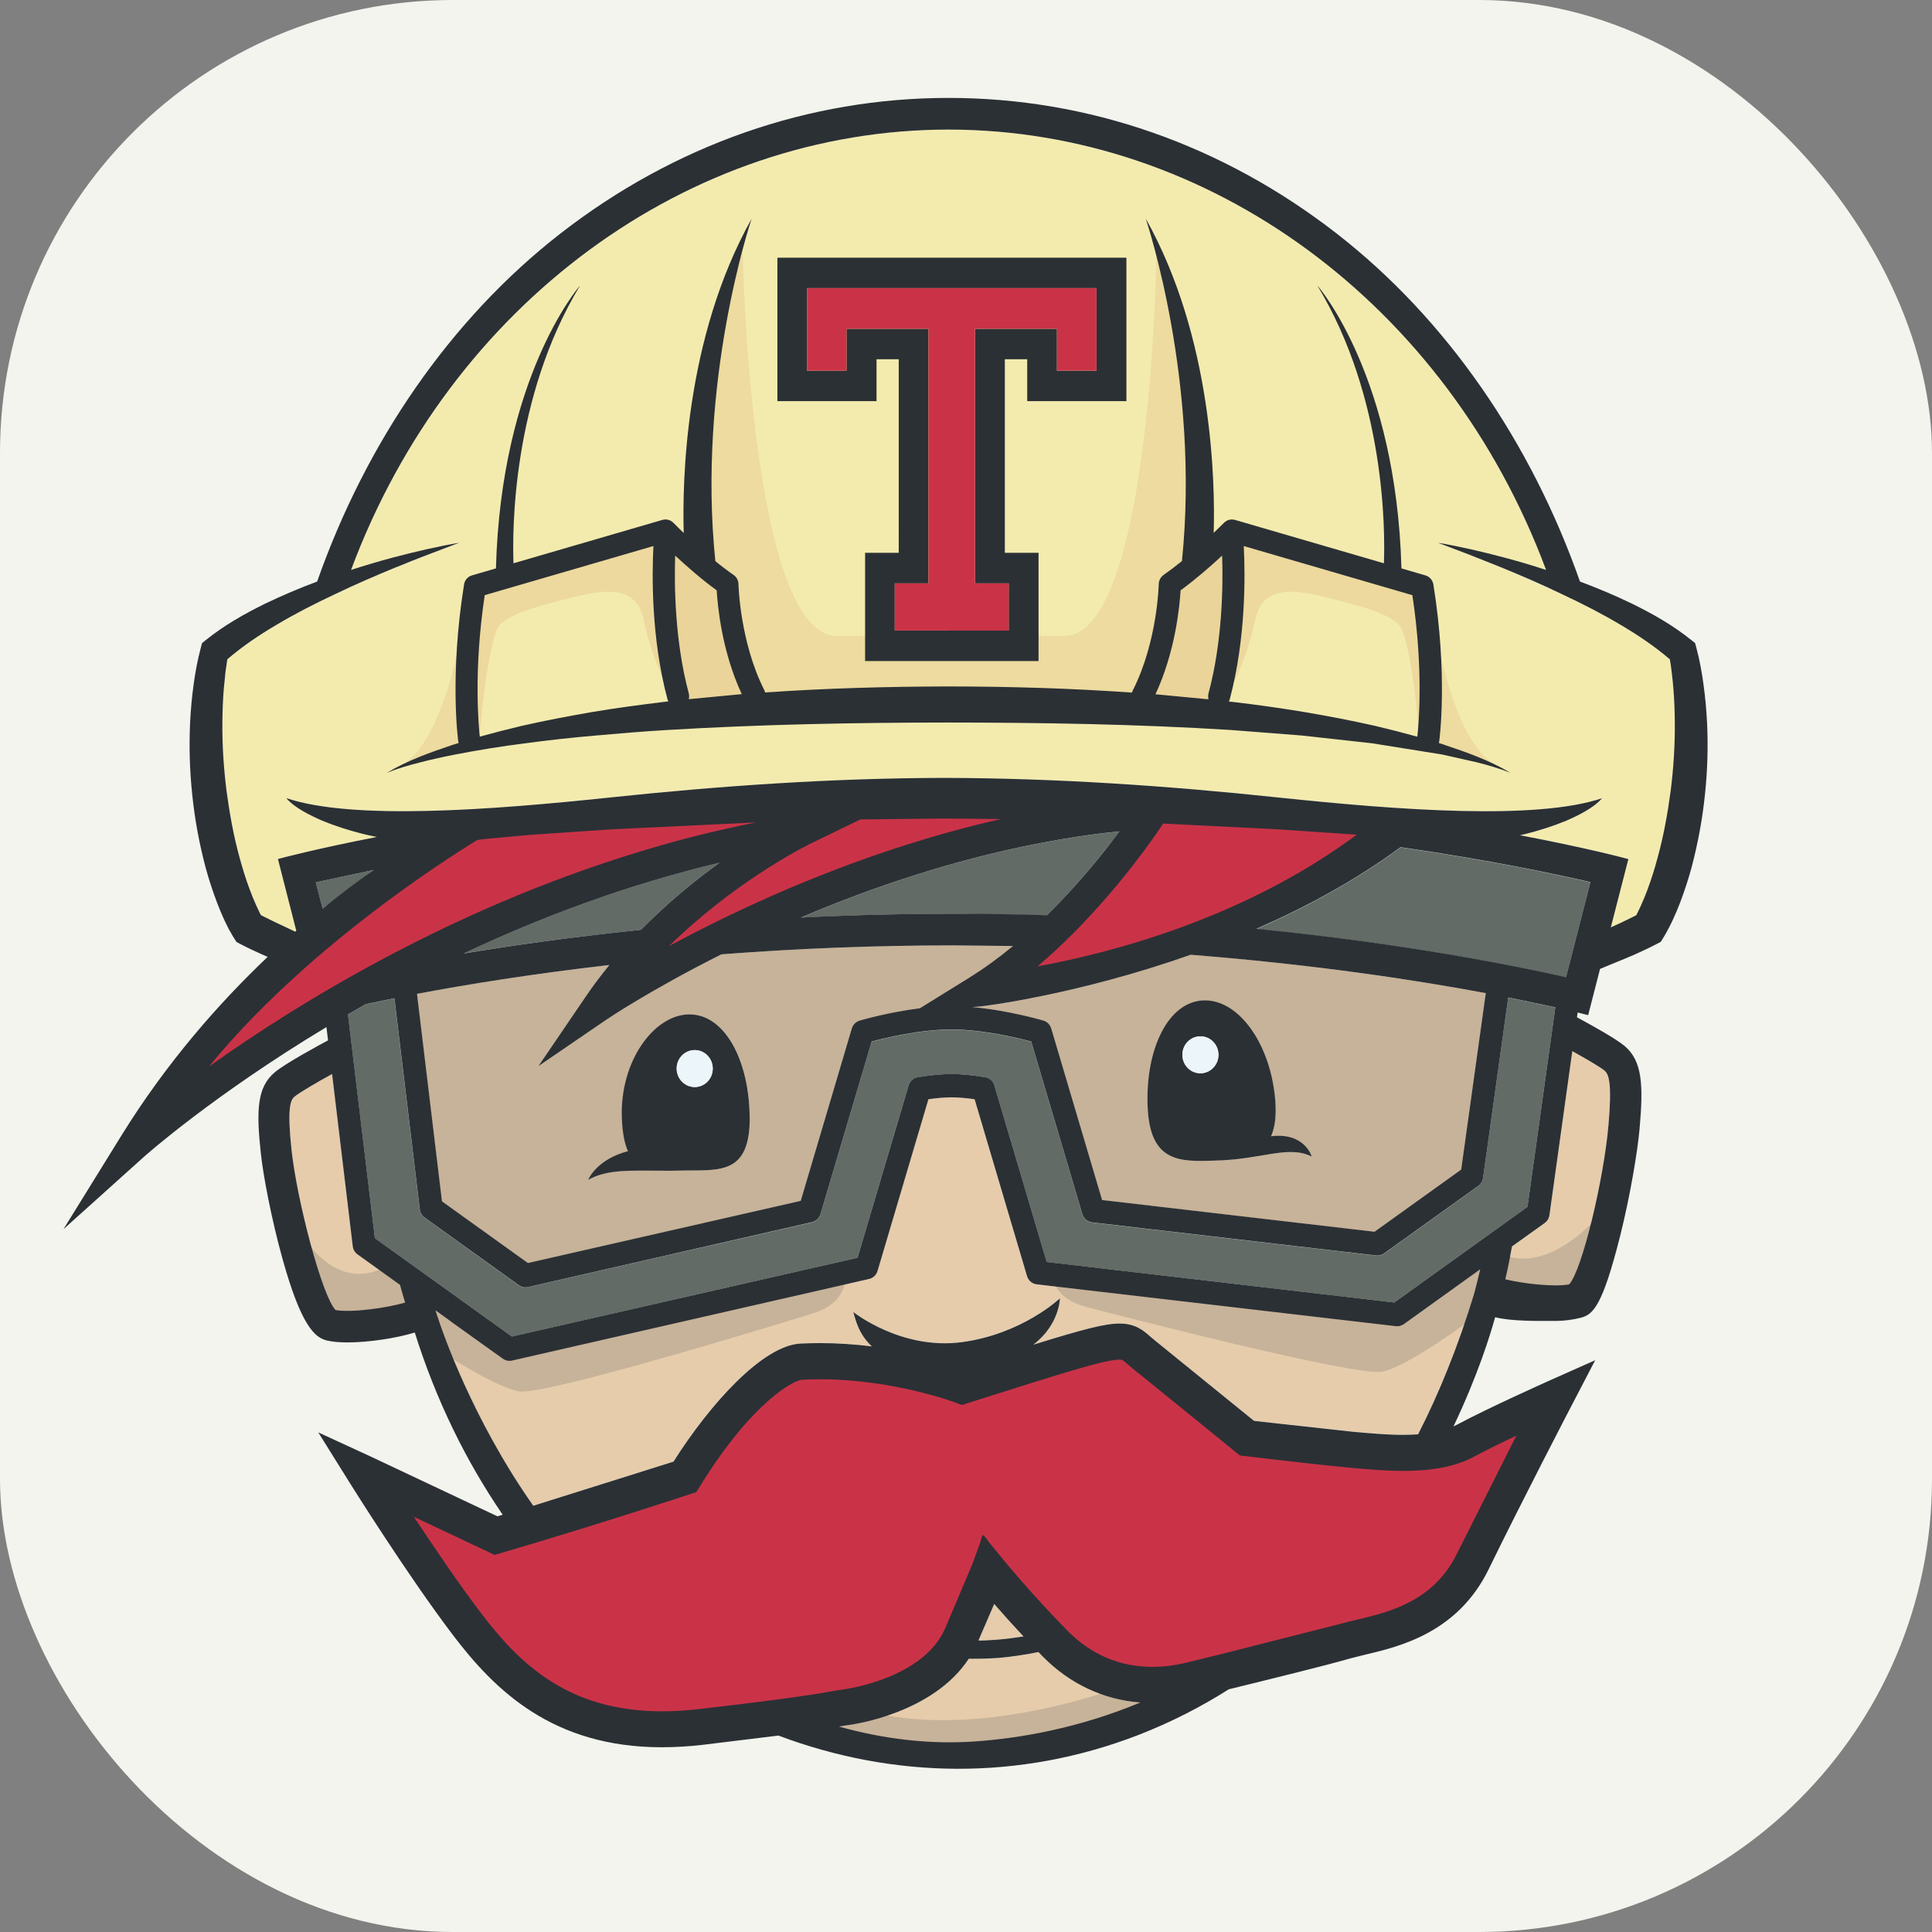 <svg width="256px" height="256px" viewBox="0 0 256 256" xmlns:xlink="http://www.w3.org/1999/xlink"
  xmlns="http://www.w3.org/2000/svg" xmlns:svg="http://www.w3.org/2000/svg">
    <rect x="0" y="0" width="256" height="256" fill="#808080" stroke="none"/>
    <title>TravisCI</title>
  <rect width="256" height="256" fill="#f2f4ed" rx="60" id="rect1" />
  <defs id="defs5">
    <filter id="alpha" filterUnits="objectBoundingBox" x="0" y="0" width="1" height="1">
      <feColorMatrix type="matrix" in="SourceGraphic" values="0 0 0 0 1 0 0 0 0 1 0 0 0 0 1 0 0 0 1 0"
        id="feColorMatrix1" />
    </filter>
    <mask id="mask0">
      <g filter="url(#alpha)" id="g2">
        <rect x="0" y="0" width="256" height="256" style="fill:rgb(0%,0%,0%);fill-opacity:0.8;stroke:none;"
          id="rect2" />
      </g>
    </mask>
    <clipPath id="clip1">
      <rect x="0" y="0" width="256" height="256" id="rect3" />
    </clipPath>
    <g id="surface5" clip-path="url(#clip1)">
      <path style=" stroke:none;fill-rule:nonzero;fill:rgb(92.157%,83.529%,60%);fill-opacity:1;"
        d="M 64.895 96.281 C 64.895 96.281 65.75 85.156 67.496 80.891 C 68.395 78.691 73.891 77.309 78.086 76.281 C 82.285 75.258 88.977 73.285 90.277 79.18 C 91.578 85.078 93.676 89.375 95.074 91.273 L 93.277 66.988 L 64.383 73.996 L 62.484 95.48 L 63.387 97.18 L 64.883 96.277 M 211.016 96.281 C 211.016 96.281 210.16 85.156 208.414 80.891 C 207.516 78.691 202.02 77.309 197.824 76.281 C 193.629 75.258 186.945 73.285 185.629 79.18 C 184.316 85.078 182.234 89.375 180.832 91.273 L 182.633 66.988 L 211.512 73.984 L 213.41 95.469 L 212.512 97.168 L 211.016 96.27 "
        id="path3" />
    </g>
    <mask id="mask1">
      <g filter="url(#alpha)" id="g4">
        <rect x="0" y="0" width="256" height="256" style="fill:rgb(0%,0%,0%);fill-opacity:0.749;stroke:none;"
          id="rect4" />
      </g>
    </mask>
    <clipPath id="clip2">
      <rect x="0" y="0" width="256" height="256" id="rect5" />
    </clipPath>
    <g id="surface8" clip-path="url(#clip2)">
      <path style=" stroke:none;fill-rule:nonzero;fill:rgb(92.157%,83.529%,60%);fill-opacity:1;"
        d="M 170.195 23.605 C 170.195 23.605 169.43 81.844 155.828 81.844 L 120.465 81.844 C 106.863 81.844 105.766 23.645 105.766 23.645 L 99.07 43.391 L 99.18 70.508 L 103.926 74.277 L 106.082 85.922 L 109.098 92.715 L 167.316 92.82 L 170.012 87.957 L 172.277 79.766 L 172.602 74.59 L 179.031 56.234 L 170.184 23.594 Z M 213.031 77.898 C 213.031 77.898 215.828 97.984 223.238 101.605 C 230.645 105.23 223.238 101.605 223.238 101.605 L 212.867 98.477 Z M 62.602 77.898 C 62.602 77.898 59.805 97.984 52.395 101.605 C 44.984 105.23 52.395 101.605 52.395 101.605 L 62.766 98.477 Z M 62.602 77.898 "
        id="path5" />
    </g>
  </defs>
  <g id="surface1" transform="matrix(0.851,0,0,0.872,8.408,12.902)">
    <path style="fill:#ca3347;fill-opacity:1;fill-rule:nonzero;stroke:none"
      d="m 61.16,110.895 c 0,0 -39.832,28.035 -41.391,38.715 l 2.988,-0.613 c 0,0 47.699,-31.617 85.508,-35.457 l 0.859,-4.801 -47.965,2.168 z m 62.527,-4.008 -31.359,22.254 1.695,1.359 c 1.277,-1.031 55.73,-17.66 55.73,-17.66 l 11.48,-7.199 c -7.703,0.961 -37.531,1.246 -37.531,1.246 z m 27.266,26.918 c 22.277,0 55.672,-21.82 55.672,-21.82 l -10.793,-2.055 c -0.535,0.535 -17.41,-0.59 -17.41,-0.59 l -8.008,-2.227 -19.137,21.809 -1.559,3.781 c 1.375,-0.559 1.234,1.102 1.234,1.102 z m 72.699,69.582 -6.883,1.938 -31.801,-0.688 -19.891,-15.469 -24.043,6.016 -27.809,-2.406 -15.574,17.016 -29.219,8.73 L 53.844,214 l -0.734,-0.633 6.551,16.035 c 0,0 14.832,15.902 23.113,17.773 8.285,1.871 23.254,-0.133 34.477,-1.871 11.227,-1.738 20.18,-5.762 23.785,-12.293 3.609,-6.531 4.145,-8.422 4.145,-8.422 0,0 10.691,15.102 19.91,16.84 9.219,1.738 36.613,-7.617 36.613,-7.617 0,0 16.707,-4.547 19.645,-10.289 2.938,-5.746 10.691,-24.578 10.691,-24.578 l -8.387,4.457 z m -166.75,13.062 -0.461,-0.211 -2.574,-2.223 3.039,2.434 z m 0,0"
      id="path6" />
    <path style="fill:#f3ebae;fill-opacity:1;fill-rule:nonzero;stroke:none"
      d="m 250.664,89.789 -0.254,-2.57 -0.277,-1.824 c -2.293,-1.934 -4.902,-3.648 -7.617,-5.211 -2.945,-1.719 -6.023,-3.258 -9.164,-4.688 L 223.801,71.391 218.941,69.5 l -4.91,-1.82 10.258,2.227 6.582,1.891 c -15.504,-40.52 -52.57,-66.906 -93.039,-66.906 -40.473,0 -77.539,26.387 -93.039,66.906 2.18,-0.68 4.375,-1.32 6.574,-1.891 3.395,-0.875 6.812,-1.656 10.262,-2.227 L 56.715,69.5 l -4.875,1.891 c -3.227,1.301 -6.422,2.633 -9.547,4.105 -3.137,1.43 -6.219,2.969 -9.16,4.688 -2.715,1.562 -5.32,3.281 -7.625,5.211 -0.098,0.586 -0.191,1.215 -0.258,1.82 -0.102,0.855 -0.199,1.715 -0.254,2.574 -0.152,1.727 -0.215,3.461 -0.227,5.195 -0.035,3.473 0.199,6.945 0.637,10.371 0.477,3.445 1.109,6.867 2.043,10.176 0.461,1.656 0.984,3.293 1.586,4.875 0.305,0.789 0.637,1.566 0.98,2.324 0.168,0.371 0.344,0.738 0.527,1.105 l 0.219,0.418 0.777,0.383 1.543,0.738 3.031,1.406 c 0.055,-0.043 0.105,-0.094 0.156,-0.145 l -2.859,-10.898 c 0.605,-0.164 6.039,-1.566 15.398,-3.348 -0.766,-0.145 -1.516,-0.309 -2.266,-0.488 -2.133,-0.527 -4.238,-1.176 -6.273,-2 -1.023,-0.426 -2.008,-0.891 -2.957,-1.426 -0.949,-0.547 -1.883,-1.164 -2.605,-1.984 10.285,3.355 31.539,1.836 50.43,-0.113 17.281,-1.781 34.598,-2.938 52.008,-2.969 17.41,0.031 34.734,1.188 52.008,2.969 18.898,1.953 40.152,3.473 50.438,0.113 -0.723,0.82 -1.656,1.438 -2.605,1.984 -0.957,0.531 -1.941,1.008 -2.953,1.426 -2.039,0.824 -4.141,1.473 -6.273,2 -0.316,0.078 -0.633,0.145 -0.949,0.215 10.266,1.902 16.242,3.453 16.879,3.621 l -2.738,10.367 1.664,-0.734 1.539,-0.734 0.777,-0.383 0.215,-0.422 c 0.188,-0.363 0.367,-0.73 0.535,-1.105 0.344,-0.754 0.676,-1.535 0.977,-2.324 0.605,-1.582 1.129,-3.219 1.59,-4.875 0.934,-3.309 1.566,-6.734 2.039,-10.176 0.441,-3.438 0.676,-6.91 0.641,-10.367 -0.012,-1.738 -0.078,-3.457 -0.23,-5.199 z m 0,0"
      id="path7" />
    <path style="fill:#e6ccab;fill-opacity:1;fill-rule:nonzero;stroke:none"
      d="m 149.488,233.887 -4.078,0.48 -2.637,0.129 -0.312,0.008 2.461,-5.555 z m 2.961,3.02 c 4.227,4.188 9.469,6.586 15.234,7.012 -9.688,3.938 -18.816,5.453 -25.852,5.926 -7.012,0.473 -14.121,-0.355 -21.086,-2.266 0.508,-0.094 1.016,-0.176 1.527,-0.242 0.57,-0.066 13.062,-1.699 18.695,-10.07 h 1.91 c 0.934,0 1.785,-0.078 2.68,-0.109 2.098,-0.184 4.18,-0.484 6.246,-0.902 l 0.645,0.641 z m 0,0"
      id="path8" />
    <path style="fill:#636b66;fill-opacity:1;fill-rule:nonzero;stroke:none"
      d="m 164.434,111.531 -1.34,1.719 c -2.477,3.129 -5.906,7.129 -9.977,11.043 l -14.598,-0.227 c -8.27,0 -16.199,0.219 -23.727,0.586 10.621,-4.418 23.418,-8.727 37.246,-11.32 4.043,-0.766 8.191,-1.375 12.383,-1.801 z m -62.266,4.766 c -3.793,2.668 -8.086,6.07 -12.242,10.199 -10.648,1.066 -19.941,2.359 -27.605,3.586 11.785,-5.418 25.23,-10.402 39.848,-13.801 z m 130.125,21.988 -4.332,30.309 -20.75,14.535 -54.121,-6.152 -8.148,-26.832 c -0.191,-0.637 -0.742,-1.133 -1.418,-1.238 -2.004,-0.324 -3.781,-0.492 -5.258,-0.492 -1.477,0 -3.25,0.168 -5.266,0.492 -0.668,0.109 -1.219,0.586 -1.418,1.238 l -7.934,26.18 -53.82,11.977 -21.34,-14.945 -4.203,-34.012 2.785,-1.535 4.445,-0.902 L 55.477,169 c 0.066,0.5 0.336,0.949 0.75,1.238 l 14.672,10.281 c 0.305,0.203 0.66,0.312 1.02,0.312 0.125,0 0.254,-0.012 0.391,-0.043 l 44.25,-9.844 c 0.152,-0.035 0.301,-0.086 0.441,-0.16 0.418,-0.219 0.734,-0.602 0.871,-1.059 l 7.969,-26.234 c 2.137,-0.551 7.613,-1.832 12.422,-1.832 4.801,0 10.281,1.281 12.418,1.832 l 7.969,26.234 c 0.203,0.684 0.797,1.168 1.504,1.25 l 44.25,5.027 c 0.43,0.047 0.867,-0.062 1.219,-0.309 l 14.68,-10.273 c 0.398,-0.289 0.66,-0.723 0.734,-1.211 l 3.918,-27.418 7.34,1.5 z m 5.469,-19.008 -3.812,14.461 c -7.789,-1.715 -24.902,-5.086 -48.195,-7.355 7.609,-3.246 15.359,-7.316 22.438,-12.414 13.863,1.957 24.039,4.055 29.57,5.309 z m 0,0"
      id="path9" />
    <path style="fill:#e3caa1;fill-opacity:1;fill-rule:nonzero;stroke:none"
      d="m 81.715,164.484 c 3.016,-1.629 6.426,-1.387 11.777,-1.383 l 1.789,-0.004 1.613,-0.031 c 5.496,-0.051 10.074,0.469 9.992,-8.164 -0.082,-8.637 -3.922,-15.613 -9.414,-15.559 -5.5,0.047 -10.82,7.121 -10.492,15.75 0.09,2.25 0.418,3.871 0.949,5.039 -4.793,1.203 -6.113,4.168 -6.188,4.352 z m 66.121,-35.52 c -2.133,1.727 -4.379,3.328 -6.719,4.75 l -7.805,4.711 c -4.895,0.598 -9.145,1.809 -9.383,1.879 -0.145,0.039 -0.281,0.102 -0.406,0.18 -0.379,0.219 -0.664,0.582 -0.805,1.016 l -7.949,26.188 -42.477,9.449 -13.379,-9.371 -3.891,-31.531 c 7.598,-1.41 17.758,-3.012 29.949,-4.379 -1.309,1.57 -2.578,3.211 -3.781,4.934 l -7.266,10.434 10.578,-7.051 c 0.16,-0.113 6.898,-4.547 17.918,-9.934 10.984,-0.824 23.109,-1.359 36.082,-1.359 l 9.316,0.09 z m 0,0"
      id="path10" />
    <path style="fill:#e3caa1;fill-opacity:1;fill-rule:nonzero;stroke:none"
      d="m 194.348,160.945 c -0.051,-0.203 -1.207,-3.676 -6.324,-3.066 0.59,-1.285 0.852,-3.016 0.664,-5.379 -0.676,-8.613 -5.688,-15.461 -11.18,-15.27 -5.492,0.191 -9.016,7.336 -8.711,15.973 0.301,8.629 4.914,8.566 10.41,8.375 7.387,-0.137 11.441,-2.406 15.141,-0.617 z m 27.113,-24.812 -3.832,26.809 -13.492,9.445 -42.418,-4.82 -7.914,-26.062 c -0.18,-0.578 -0.633,-1.023 -1.211,-1.195 -0.262,-0.078 -5.512,-1.574 -11.082,-2.059 l 1.016,-0.066 c 0.879,-0.066 15.512,-1.855 32.98,-7.883 19.348,1.484 35.148,3.867 45.949,5.832 z m 0,0"
      id="path11" />
    <path style="fill:#c7b399;fill-opacity:1;fill-rule:nonzero;stroke:none"
      d="m 81.715,164.484 c 3.016,-1.629 6.426,-1.387 11.777,-1.383 l 1.789,-0.004 1.613,-0.031 c 5.496,-0.051 10.074,0.469 9.992,-8.164 -0.082,-8.637 -3.922,-15.613 -9.414,-15.559 -5.5,0.047 -10.82,7.121 -10.492,15.75 0.09,2.25 0.418,3.871 0.949,5.039 -4.793,1.203 -6.113,4.168 -6.188,4.352 z m 66.121,-35.52 c -2.133,1.727 -4.379,3.328 -6.719,4.75 l -7.805,4.711 c -4.895,0.598 -9.145,1.809 -9.383,1.879 -0.145,0.039 -0.281,0.102 -0.406,0.18 -0.379,0.219 -0.664,0.582 -0.805,1.016 l -7.949,26.188 -42.477,9.449 -13.379,-9.371 -3.891,-31.531 c 7.598,-1.41 17.758,-3.012 29.949,-4.379 -1.309,1.57 -2.578,3.211 -3.781,4.934 l -7.266,10.434 10.578,-7.051 c 0.16,-0.113 6.898,-4.547 17.918,-9.934 10.984,-0.824 23.109,-1.359 36.082,-1.359 l 9.316,0.09 z m 0,0"
      id="path12" />
    <path style="fill:#c7b399;fill-opacity:1;fill-rule:nonzero;stroke:none"
      d="m 194.348,160.945 c -0.051,-0.203 -1.207,-3.676 -6.324,-3.066 0.59,-1.285 0.852,-3.016 0.664,-5.379 -0.676,-8.613 -5.688,-15.461 -11.18,-15.27 -5.492,0.191 -9.016,7.336 -8.711,15.973 0.301,8.629 4.914,8.566 10.41,8.375 7.387,-0.137 11.441,-2.406 15.141,-0.617 z m 27.113,-24.812 -3.832,26.809 -13.492,9.445 -42.418,-4.82 -7.914,-26.062 c -0.18,-0.578 -0.633,-1.023 -1.211,-1.195 -0.262,-0.078 -5.512,-1.574 -11.082,-2.059 l 1.016,-0.066 c 0.879,-0.066 15.512,-1.855 32.98,-7.883 19.348,1.484 35.148,3.867 45.949,5.832 z m 0,0"
      id="path13" />
    <path style="fill:#e6ccab;fill-opacity:1;fill-rule:nonzero;stroke:none"
      d="m 239.973,147.926 c 0.652,0.535 1.152,1.922 0.586,8.395 -0.719,7.918 -4.047,21.824 -6.105,24.062 -2.277,0.441 -7.047,-0.082 -9.957,-0.762 0.504,-1.996 0.648,-2.953 1.051,-4.992 l 5.09,-3.559 c 0.402,-0.281 0.672,-0.719 0.742,-1.203 l 3.555,-24.918 c 2.16,1.168 4.379,2.434 5.043,2.977 z m -187.574,32.52 0.801,2.688 c -2.742,0.805 -8.316,1.574 -10.836,1.133 -2.09,-2.105 -5.992,-16.598 -6.844,-24.293 -0.691,-6.23 -0.207,-7.582 0.43,-8.105 0.734,-0.617 3.488,-2.188 5.879,-3.465 l 3.223,26.176 c 0.062,0.504 0.332,0.945 0.75,1.238 l 6.602,4.629 z m 102.914,0.363 -0.191,1.672 c 0,0 -5.863,5.438 -15.305,6.656 -9.441,1.219 -16.859,-4.586 -16.859,-4.586 0.312,1.008 0.75,3.285 2.891,5.23 -2.516,-0.301 -5.234,-0.504 -8.082,-0.504 -1.027,0.004 -2.051,0.027 -3.074,0.078 -5.812,0.305 -13.98,9.09 -19.73,17.938 L 73.125,213.996 C 63.602,200.812 58.918,187.32 58.445,185.926 l 0.004,-0.008 -0.562,-1.625 2.449,1.715 v 0.004 l 6.047,4.227 2.023,1.406 c 0.305,0.215 0.66,0.324 1.016,0.324 0.133,0 0.262,-0.012 0.391,-0.039 l 55.598,-12.379 c 0.625,-0.137 1.125,-0.605 1.312,-1.215 l 7.93,-26.113 c 1.367,-0.184 2.57,-0.281 3.602,-0.281 1.031,0 2.234,0.098 3.602,0.281 l 8.16,26.879 c 0.207,0.68 0.797,1.176 1.496,1.25 l 3.801,0.434 z m 63.473,-1.441 1.797,-1.262 -0.957,3.707 c -2.496,8 -5.441,15.07 -8.711,21.32 -0.766,0.055 -1.535,0.078 -2.305,0.078 -2.523,0 -5.102,-0.215 -7.953,-0.473 l -15.293,-1.645 -15.539,-12.305 -0.645,-0.539 c -1.07,-0.906 -2.305,-1.938 -4.758,-1.938 -2.242,0 -5.516,0.816 -13.441,3.211 4.113,-3.07 4.141,-7.039 4.141,-7.039 l 0.191,-1.672 52.156,5.93 c 0.43,0.047 0.867,-0.062 1.223,-0.309 l 10.078,-7.066 z m 0,0"
      id="path14" />
    <path style="fill:#ebd499;fill-opacity:1;fill-rule:nonzero;stroke:none"
      d="m 180.398,69.633 c 0.16,4.641 0.043,13.047 -2.117,20.922 -0.086,0.305 -0.074,0.613 0,0.902 l -8.25,-0.77 c 3.086,-6.469 3.758,-13.359 3.906,-15.785 2.371,-1.684 4.73,-3.707 6.465,-5.281 z m -78.695,5.281 c 0.145,2.426 0.82,9.301 3.902,15.766 l -8.246,0.762 c 0.074,-0.281 0.086,-0.586 0,-0.887 -2.156,-7.859 -2.266,-16.273 -2.117,-20.922 1.734,1.574 4.098,3.582 6.465,5.281 z m 0,0"
      id="path15" />
    <path style="fill:#2b3035;fill-opacity:1;fill-rule:nonzero;stroke:none"
      d="m 194.348,160.945 c -3.711,-1.785 -7.754,0.484 -15.141,0.621 -5.492,0.191 -10.105,0.254 -10.406,-8.375 -0.305,-8.637 3.215,-15.777 8.711,-15.973 5.492,-0.195 10.504,6.656 11.18,15.27 0.184,2.375 -0.078,4.105 -0.664,5.375 5.113,-0.609 6.27,2.863 6.32,3.07 z m -17.262,-12.645 c 1.547,-0.035 2.781,-1.312 2.754,-2.859 -0.027,-1.547 -1.305,-2.789 -2.859,-2.758 -0.746,0.016 -1.453,0.324 -1.973,0.859 -0.516,0.535 -0.797,1.258 -0.781,2 0.023,1.547 1.305,2.789 2.859,2.758 z m 0,0"
      id="path16" />
    <path style="fill:#ebf5fa;fill-opacity:1;fill-rule:nonzero;stroke:none"
      d="m 179.84,145.43 c 0.027,1.551 -1.207,2.832 -2.758,2.859 -1.551,0.031 -2.832,-1.203 -2.859,-2.754 -0.027,-1.551 1.207,-2.832 2.758,-2.859 1.551,-0.031 2.832,1.203 2.859,2.754 z m 0,0"
      id="path17" />
    <path style="fill:#2b3035;fill-opacity:1;fill-rule:nonzero;stroke:none"
      d="m 106.859,154.902 c 0.082,8.637 -4.492,8.113 -9.992,8.164 l -1.609,0.031 c -0.594,0.016 -1.188,0.016 -1.781,0.004 -5.332,-0.004 -8.746,-0.246 -11.773,1.383 0.074,-0.184 1.406,-3.148 6.188,-4.352 -0.531,-1.168 -0.859,-2.789 -0.949,-5.039 -0.328,-8.629 4.992,-15.707 10.492,-15.75 5.5,-0.047 9.332,6.922 9.414,15.559 z m -8.492,-4.52 c 1.551,-0.039 2.773,-1.336 2.73,-2.879 -0.043,-1.555 -1.332,-2.777 -2.879,-2.734 -1.555,0.035 -2.781,1.328 -2.738,2.879 0.039,1.555 1.332,2.777 2.887,2.734 z m 0,0"
      id="path18" />
    <path style="fill:#ebf5fa;fill-opacity:1;fill-rule:nonzero;stroke:none"
      d="m 101.102,147.508 c 0.043,1.551 -1.184,2.84 -2.734,2.883 -1.551,0.039 -2.84,-1.188 -2.883,-2.738 -0.039,-1.551 1.188,-2.84 2.738,-2.879 1.551,-0.043 2.84,1.184 2.879,2.734 z m 0,0"
      id="path19" />
    <use xlink:href="#surface5" mask="url(#mask0)" id="use19" />
    <use xlink:href="#surface8" mask="url(#mask1)" id="use20" />
    <path style="fill:#2b3035;fill-opacity:1;fill-rule:nonzero;stroke:none"
      d="m 215.023,98.387 c 3.527,1.152 7.074,2.379 10.285,4.254 -1.719,-0.68 -3.492,-1.168 -5.281,-1.609 l -5.375,-1.18 -10.879,-1.699 -10.938,-1.184 -10.973,-0.832 c -14.652,-0.902 -29.344,-1.125 -44.031,-1.141 -14.699,0.008 -29.395,0.281 -44.035,1.148 -3.66,0.211 -7.312,0.512 -10.969,0.832 -3.656,0.305 -7.305,0.699 -10.941,1.18 -3.645,0.441 -7.266,1.02 -10.875,1.699 -1.809,0.34 -3.602,0.73 -5.387,1.176 -1.789,0.441 -3.562,0.93 -5.281,1.609 3.203,-1.875 6.758,-3.105 10.293,-4.262 0.297,-0.098 0.598,-0.18 0.898,-0.273 -0.02,-0.078 -0.039,-0.145 -0.055,-0.227 -0.062,-0.406 -1.367,-10.062 0.898,-23.867 0.109,-0.66 0.582,-1.195 1.23,-1.375 l 3.734,-1.062 c 0.809,-28.961 12.738,-42.582 13.109,-43 -10.656,17.148 -10.559,37.484 -10.375,42.223 L 93.281,64.199 c 0.02,-0.004 0.035,-0.004 0.055,-0.012 0.098,-0.02 0.191,-0.035 0.289,-0.039 0.023,0 0.062,-0.008 0.094,-0.008 0.129,-0.004 0.258,0.008 0.383,0.035 0.02,0 0.039,0.012 0.066,0.02 0.098,0.02 0.188,0.055 0.285,0.094 0.043,0.023 0.07,0.043 0.113,0.066 0.078,0.043 0.152,0.09 0.227,0.141 0.02,0.016 0.043,0.023 0.062,0.043 0.012,0.016 0.027,0.027 0.043,0.043 0.02,0.02 0.047,0.035 0.066,0.055 0.531,0.523 1.07,1.043 1.617,1.551 -0.234,-7.648 0.129,-29.578 10.574,-47.746 -0.219,0.637 -8.508,24.867 -5.652,52.027 0.922,0.742 1.875,1.445 2.855,2.109 0.461,0.316 0.738,0.836 0.746,1.395 0.008,0.09 0.207,8.746 4.031,16.109 0.055,0.113 0.094,0.227 0.129,0.344 9.512,-0.645 19.047,-0.895 28.562,-0.914 9.516,0.008 19.043,0.281 28.551,0.934 0.035,-0.125 0.082,-0.246 0.141,-0.363 3.824,-7.363 4.023,-16.02 4.023,-16.109 0.012,-0.559 0.293,-1.078 0.766,-1.41 0.977,-0.668 1.926,-1.371 2.848,-2.109 2.859,-27.16 -5.426,-51.391 -5.633,-52.027 10.438,18.176 10.809,40.109 10.578,47.746 l 1.613,-1.539 c 0.019,-0.02 0.051,-0.031 0.066,-0.055 0.016,-0.012 0.023,-0.023 0.043,-0.039 0.019,-0.016 0.043,-0.031 0.062,-0.043 0.078,-0.055 0.152,-0.102 0.227,-0.152 0.035,-0.012 0.07,-0.035 0.102,-0.055 0.098,-0.043 0.199,-0.074 0.305,-0.102 0.019,0 0.039,-0.012 0.062,-0.012 0.125,-0.031 0.25,-0.043 0.379,-0.035 0.035,0 0.062,0.008 0.09,0.008 0.098,0.004 0.195,0.02 0.293,0.039 0.016,0.008 0.035,0.008 0.055,0.012 l 23.207,6.598 c 0.188,-4.738 0.281,-25.09 -10.375,-42.223 0.387,0.418 12.289,14.039 13.105,43 l 3.738,1.062 c 0.645,0.184 1.121,0.719 1.234,1.375 2.273,13.805 0.961,23.461 0.906,23.867 -0.016,0.078 -0.031,0.156 -0.055,0.23 l 0.902,0.277 z m -4.219,-1.238 c 0.176,-1.547 1.023,-9.984 -0.77,-21.504 l -26.254,-7.465 c 0.238,4.445 0.34,14.094 -2.184,23.293 -0.035,0.113 -0.078,0.227 -0.129,0.332 0.258,0.023 0.523,0.047 0.773,0.082 7.387,0.844 14.723,2.027 22.02,3.621 2.191,0.512 4.383,1.055 6.559,1.645 z m -32.512,-6.594 c 2.16,-7.871 2.277,-16.281 2.117,-20.922 -1.73,1.574 -4.094,3.586 -6.465,5.281 -0.145,2.426 -0.82,9.316 -3.906,15.785 l 8.25,0.766 c -0.078,-0.293 -0.078,-0.605 0,-0.898 z m -72.68,0.125 c -3.082,-6.465 -3.758,-13.34 -3.898,-15.766 -2.379,-1.684 -4.73,-3.707 -6.465,-5.281 -0.152,4.648 -0.043,13.066 2.117,20.922 0.082,0.305 0.074,0.605 0,0.891 l 8.242,-0.766 z m -11.434,1.105 c -0.051,-0.102 -0.094,-0.207 -0.125,-0.316 C 91.523,82.27 91.621,72.625 91.863,68.176 L 65.594,75.641 c -1.77,11.496 -0.945,19.945 -0.766,21.5 2.18,-0.59 4.352,-1.137 6.566,-1.645 3.629,-0.805 7.285,-1.477 10.953,-2.098 3.672,-0.609 7.355,-1.078 11.039,-1.523 0.262,-0.035 0.52,-0.055 0.777,-0.09 z M 165.508,24.367 V 46.16 H 150.062 v -6.367 h -3.484 v 29.414 h 5.25 V 85.656 H 124.82 V 69.207 h 5.238 V 39.793 h -3.457 v 6.367 h -15.438 V 24.367 h 54.359 z M 160.867,41.531 V 28.988 H 115.766 V 41.531 h 6.164 v -6.367 h 12.754 v 38.688 h -5.246 v 7.176 h 17.746 v -7.176 h -5.246 v -38.688 h 12.754 v 6.367 z m 0,0"
      id="path20" />
    <path style="fill:#ca3347;fill-opacity:1;fill-rule:nonzero;stroke:none"
      d="M 115.766,41.527 V 28.984 h 45.09 v 12.543 h -6.168 v -6.367 h -12.754 v 38.688 h 5.25 v 7.176 H 129.438 v -7.176 h 5.246 V 35.164 h -12.75 v 6.367 z m 0,0"
      id="path21" />
    <path style="fill:#636b66;fill-opacity:1;fill-rule:nonzero;stroke:none"
      d="m 39.289,119.277 9.023,-1.883 -7.965,5.883 -1.062,-4 z m 0,0" id="path22" />
    <path style="fill:#c7b399;fill-opacity:1;fill-rule:nonzero;stroke:none"
      d="m 121.727,179 c 0,0 0.633,4.051 -5.039,5.785 -5.672,1.734 -41.578,12.438 -45.672,11.855 C 66.918,196.062 56.523,189.125 56.523,189.125 l -2.52,-8.965 15.379,9.59 z m 32.172,-0.785 c 0,0 -0.453,4.074 5.285,5.562 5.738,1.488 42.078,10.617 46.145,9.859 4.062,-0.754 14.148,-8.141 14.148,-8.141 l 2.129,-9.066 -14.141,8.434 -53.57,-6.645 z m 0,0"
      id="path23" />
    <path style="fill:#c7b399;fill-opacity:1;fill-rule:nonzero;stroke:none"
      d="m 36.367,171.547 c 0,0 4.977,9.949 13.012,6.504 l 5.742,2.105 -0.574,4.227 -12.059,1.527 -3.25,-1.91 -2.871,-12.441 z M 240.062,168.812 c 0,0 -8.129,10.387 -16.168,6.945 l -2.586,1.664 0.574,4.227 12.059,1.531 3.25,-1.914 2.871,-12.438 z M 114.277,247 c 0,0 29.48,14.848 62.855,-5.363 l -10.719,-0.727 c 0,0 -23.387,9.254 -41.902,4.141 z m 0,0"
      id="path24" />
    <path style="fill:#2b3035;fill-opacity:1;fill-rule:nonzero;stroke:none"
      d="m 144.16,219.613 2.043,2.434 c 0.043,0.059 4.578,5.453 10.117,10.945 3.688,3.652 8.137,5.5 13.238,5.5 1.742,0 3.574,-0.223 5.422,-0.668 l 5.488,-1.32 18.48,-4.578 c 0.75,-0.211 1.586,-0.402 2.465,-0.602 5.035,-1.168 11.941,-2.77 15.598,-10.102 l 9.215,-17.867 c -2.387,1.102 -4.887,2.305 -6.66,3.227 -2.738,1.438 -6.32,2.133 -10.957,2.133 -2.754,0 -5.461,-0.23 -8.453,-0.5 -5.984,-0.551 -16.109,-1.742 -16.215,-1.758 l -0.773,-0.086 -0.613,-0.488 c -0.09,-0.066 -8.965,-7.137 -16.137,-12.773 l -0.793,-0.656 c -0.766,-0.645 -0.766,-0.645 -1.207,-0.645 -2.297,0 -8.984,2.074 -23.629,6.613 l -0.902,0.285 -0.883,-0.332 c -0.098,-0.035 -9.707,-3.586 -21.223,-3.586 -0.93,0 -1.863,0.023 -2.797,0.074 -1.148,0.059 -7.625,3.133 -15.902,16.23 l -0.539,0.84 -0.945,0.305 c -0.137,0.047 -14.387,4.645 -29.492,8.965 L 67.125,221.484 66.195,221.051 c -0.098,-0.039 -6.012,-2.781 -11.637,-5.367 3.07,4.531 6.992,10.188 10.445,14.621 6.031,7.766 13.633,14.941 28.203,14.941 1.926,-0.004 3.852,-0.117 5.766,-0.34 14.82,-1.676 18.641,-2.352 20.695,-2.707 0.695,-0.121 1.246,-0.219 1.949,-0.305 0.109,-0.016 12.246,-1.586 15.656,-9.227 l 4.25,-9.789 1.238,-3.309 c 0,0 0.152,-0.855 0.406,-1.121 l 0.031,0.023 c 0.387,0.281 0.969,1.156 0.969,1.156 z M 51.84,71.379 c -3.219,1.297 -6.422,2.637 -9.547,4.109 -3.137,1.434 -6.219,2.969 -9.16,4.684 -2.715,1.562 -5.32,3.281 -7.621,5.219 -0.098,0.582 -0.191,1.215 -0.27,1.82 l -0.266,2.57 c -0.152,1.723 -0.211,3.461 -0.23,5.199 -0.031,3.473 0.203,6.945 0.645,10.383 0.473,3.445 1.105,6.875 2.039,10.18 0.465,1.656 0.98,3.293 1.59,4.867 0.301,0.797 0.629,1.574 0.977,2.328 0.168,0.371 0.344,0.738 0.527,1.105 l 0.223,0.418 c 0.254,0.133 0.512,0.258 0.773,0.383 l 1.543,0.734 3.027,1.398 c 0.059,-0.047 0.113,-0.098 0.16,-0.145 l -2.855,-10.895 c 0.602,-0.164 6.039,-1.57 15.402,-3.352 -0.77,-0.141 -1.523,-0.305 -2.273,-0.488 -2.125,-0.527 -4.234,-1.176 -6.27,-2 -1.008,-0.43 -2.008,-0.895 -2.957,-1.434 -0.945,-0.535 -1.879,-1.156 -2.605,-1.98 10.285,3.371 31.535,1.848 50.43,-0.098 17.277,-1.785 34.594,-2.938 52.004,-2.977 17.406,0.039 34.734,1.191 52.004,2.977 18.906,1.945 40.16,3.473 50.441,0.113 -0.723,0.82 -1.656,1.434 -2.605,1.98 -0.945,0.543 -1.945,1 -2.957,1.434 -2.039,0.82 -4.141,1.469 -6.273,2 l -0.949,0.211 c 10.266,1.902 16.246,3.453 16.879,3.625 l -2.734,10.379 1.648,-0.738 1.543,-0.734 0.777,-0.383 0.211,-0.418 c 0.188,-0.363 0.367,-0.73 0.535,-1.105 0.348,-0.754 0.676,-1.531 0.984,-2.328 0.605,-1.594 1.133,-3.219 1.582,-4.867 0.934,-3.305 1.57,-6.734 2.039,-10.18 0.445,-3.438 0.676,-6.91 0.645,-10.383 -0.012,-1.734 -0.078,-3.473 -0.227,-5.195 -0.07,-0.863 -0.164,-1.715 -0.273,-2.574 -0.074,-0.609 -0.164,-1.215 -0.27,-1.82 -2.301,-1.938 -4.902,-3.652 -7.621,-5.219 -2.945,-1.715 -6.023,-3.25 -9.168,-4.684 -3.117,-1.473 -6.324,-2.809 -9.547,-4.109 L 218.926,69.5 214.016,67.68 c 3.453,0.57 6.875,1.355 10.258,2.227 2.207,0.578 4.402,1.207 6.578,1.898 C 215.363,31.281 178.285,4.895 137.816,4.895 c -40.477,0 -77.539,26.387 -93.035,66.91 2.18,-0.684 4.371,-1.328 6.574,-1.895 3.391,-0.871 6.809,-1.656 10.266,-2.23 l -4.918,1.824 c -1.633,0.605 -3.254,1.234 -4.863,1.887 z M 255.91,94.824 c 0.188,3.727 0.086,7.465 -0.328,11.176 -0.391,3.703 -1.094,7.375 -2.074,11.016 -0.512,1.82 -1.113,3.613 -1.797,5.371 -0.352,0.891 -0.73,1.773 -1.152,2.652 -0.211,0.441 -0.434,0.883 -0.672,1.312 l -0.363,0.652 c -0.133,0.238 -0.238,0.418 -0.445,0.734 l -0.375,0.586 -0.59,0.305 c -0.566,0.289 -1.137,0.57 -1.719,0.836 l -1.66,0.75 c -1.109,0.469 -2.227,0.926 -3.352,1.363 l -2.129,0.859 -1.848,7.023 -1.645,-0.402 -0.098,0.734 c 2.039,1.066 6.047,3.23 7.414,4.355 2.75,2.273 2.945,5.871 2.332,12.598 -0.312,3.449 -1.457,10.168 -3.043,16.34 -2.746,10.621 -4.203,11.871 -6.086,12.352 -1.258,0.316 -2.551,0.48 -3.852,0.492 -2.898,0 -6.852,0.078 -9.508,-0.562 -0.684,2.414 -2.633,8.719 -6.488,16.59 0.191,-0.094 0.383,-0.172 0.559,-0.266 4.758,-2.496 13.898,-6.48 14.285,-6.656 l 7.223,-3.137 -3.711,6.957 c -0.086,0.148 -8.02,15.066 -12.875,24.809 -4.828,9.648 -13.871,11.75 -19.285,12.992 l -2.219,0.543 c -3.883,1.094 -11.75,2.973 -18.688,4.641 -0.082,0.019 -0.168,0.039 -0.25,0.051 -4.27,2.637 -8.93,4.992 -14.023,6.926 -18.648,7.062 -38.301,6.668 -56.121,0.117 l -11.766,1.406 c -2.121,0.242 -4.25,0.363 -6.383,0.371 -16.977,0 -25.977,-8.621 -32.543,-17.062 -7.031,-9.039 -15.633,-22.457 -15.996,-23.02 l -4.961,-7.762 8.43,3.789 19.461,8.961 0.824,-0.238 C 62.688,207.242 58.008,197.965 54.703,187.688 c -2.809,0.848 -7.137,1.504 -10.504,1.504 -1.227,0 -2.332,-0.094 -3.18,-0.293 -1.883,-0.43 -4.027,-2.246 -6.949,-12.539 -1.695,-5.973 -2.961,-12.496 -3.332,-15.855 -0.73,-6.551 -0.598,-10.062 2.129,-12.332 1.641,-1.371 7.18,-4.281 8.328,-4.879 l -0.246,-2.02 C 23.348,151.613 12.801,160.754 12.586,160.941 L 0,171.988 8.965,157.848 C 16.062,146.641 24.262,137.582 31.801,130.605 l -0.895,-0.379 -1.664,-0.746 c -0.57,-0.266 -1.09,-0.512 -1.715,-0.836 l -0.59,-0.305 -0.379,-0.586 c -0.211,-0.32 -0.305,-0.496 -0.441,-0.734 l -0.387,-0.652 -0.66,-1.312 c -0.414,-0.871 -0.793,-1.754 -1.141,-2.652 -0.688,-1.762 -1.289,-3.555 -1.797,-5.375 -0.984,-3.637 -1.684,-7.293 -2.074,-11.012 -0.41,-3.715 -0.516,-7.449 -0.332,-11.18 0.098,-1.863 0.277,-3.723 0.535,-5.574 0.133,-0.926 0.273,-1.855 0.457,-2.777 0.188,-0.953 0.41,-1.902 0.664,-2.84 l 0.199,-0.723 0.516,-0.406 c 2.938,-2.309 6.105,-4.051 9.324,-5.594 C 34.066,75.688 36.762,74.57 39.5,73.574 47.109,52.461 60.188,33.742 77.375,20.695 95.152,7.211 116.051,0.082 137.816,0.082 c 21.77,0 42.668,7.129 60.441,20.617 17.188,13.047 30.27,31.77 37.871,52.871 2.73,1.008 5.426,2.098 8.086,3.355 3.219,1.543 6.398,3.285 9.32,5.594 l 0.52,0.402 0.199,0.723 c 0.258,0.938 0.48,1.887 0.66,2.844 0.184,0.922 0.336,1.848 0.457,2.777 0.262,1.848 0.441,3.707 0.535,5.57 z m -15.352,61.477 c 0.582,-6.465 0.074,-7.859 -0.586,-8.391 -0.656,-0.551 -2.875,-1.805 -5.035,-2.98 l -3.559,24.914 c -0.07,0.488 -0.34,0.922 -0.742,1.207 l -5.09,3.555 c -0.402,2.039 -0.551,3.004 -1.047,4.996 2.91,0.676 7.68,1.203 9.953,0.762 2.062,-2.234 5.395,-16.125 6.102,-24.066 z m -6.605,-22.59 3.809,-14.465 c -5.527,-1.25 -15.703,-3.348 -29.566,-5.309 -7.078,5.09 -14.824,9.16 -22.438,12.402 23.293,2.266 40.406,5.641 48.195,7.355 z m -5.992,34.863 4.332,-30.305 -7.332,-1.496 -3.918,27.418 c -0.074,0.484 -0.34,0.93 -0.734,1.207 l -14.688,10.27 c -0.352,0.246 -0.781,0.359 -1.211,0.312 l -44.25,-5.031 c -0.707,-0.078 -1.297,-0.566 -1.508,-1.246 l -7.969,-26.238 c -2.137,-0.551 -7.617,-1.832 -12.41,-1.832 -4.82,0 -10.293,1.281 -12.426,1.832 l -7.973,26.238 c -0.141,0.453 -0.453,0.832 -0.875,1.051 -0.133,0.074 -0.285,0.129 -0.438,0.16 l -44.242,9.867 c -0.141,0.027 -0.258,0.039 -0.391,0.039 -0.363,0.004 -0.719,-0.109 -1.016,-0.32 L 56.238,170.223 c -0.41,-0.285 -0.684,-0.734 -0.75,-1.238 l -3.957,-32.094 -4.453,0.902 -2.781,1.551 4.195,34.008 21.336,14.945 53.82,-11.973 7.941,-26.18 c 0.195,-0.652 0.746,-1.137 1.422,-1.246 2.012,-0.324 3.773,-0.488 5.266,-0.488 1.477,0 3.246,0.164 5.254,0.488 0.676,0.105 1.227,0.59 1.418,1.246 l 8.148,26.824 54.121,6.156 20.75,-14.539 z m -10.328,-5.645 3.828,-26.812 c -10.801,-1.969 -26.598,-4.344 -45.949,-5.828 -17.465,6.023 -32.098,7.816 -32.98,7.875 l -1.02,0.074 c 5.574,0.48 10.824,1.977 11.086,2.055 0.578,0.172 1.027,0.613 1.207,1.195 l 7.918,26.066 42.418,4.82 z m 2.945,15.16 -1.797,1.262 -10.078,7.062 c -0.359,0.246 -0.793,0.359 -1.219,0.312 l -55.953,-6.363 c -0.703,-0.078 -1.293,-0.57 -1.5,-1.25 l -8.16,-26.875 c -1.367,-0.188 -2.578,-0.285 -3.586,-0.285 -1.035,0 -2.238,0.094 -3.605,0.285 l -7.926,26.102 c -0.184,0.609 -0.688,1.074 -1.312,1.211 l -55.609,12.402 c -0.129,0.027 -0.262,0.039 -0.391,0.039 -0.359,0 -0.719,-0.105 -1.023,-0.324 l -2.02,-1.406 -6.051,-4.23 v -0.016 l -2.43,-1.707 c 0.172,0.551 0.371,1.086 0.562,1.621 l -0.008,0.008 c 0.473,1.398 5.156,14.879 14.68,28.07 l 21.832,-6.699 c 5.742,-8.852 13.922,-17.633 19.734,-17.938 1.023,-0.051 2.051,-0.074 3.074,-0.078 2.699,0.008 5.398,0.176 8.078,0.504 -2.137,-1.941 -2.578,-4.223 -2.891,-5.23 0,0 7.418,5.801 16.859,4.59 9.445,-1.219 15.309,-6.66 15.309,-6.66 0,0 -0.023,3.969 -4.141,7.043 7.91,-2.395 11.188,-3.215 13.426,-3.215 2.473,0 3.691,1.035 4.758,1.945 0.203,0.168 0.414,0.344 0.648,0.539 l 15.539,12.305 15.289,1.645 c 2.852,0.254 5.434,0.477 7.957,0.477 0.816,0 1.578,-0.035 2.301,-0.082 3.273,-6.246 6.215,-13.324 8.715,-21.316 0.336,-1.23 0.656,-2.469 0.949,-3.711 z m -19.242,-66.039 c -0.012,-0.008 -0.023,-0.016 -0.039,-0.016 l -12.578,-0.832 -17.492,-0.852 c -0.652,0.961 -1.324,1.91 -2.016,2.848 -3.172,4.293 -9.469,12.16 -17.539,18.852 11.426,-2.047 31.242,-7.113 48.387,-19.078 l 1.281,-0.918 z m -38.242,1.188 1.336,-1.715 c -4.148,0.418 -8.277,1.02 -12.375,1.801 -13.844,2.59 -26.625,6.898 -37.25,11.312 7.906,-0.387 15.816,-0.582 23.73,-0.582 5.004,0 9.867,0.086 14.598,0.223 4.07,-3.91 7.504,-7.91 9.977,-11.039 z m 4.594,130.668 c -5.766,-0.426 -11.008,-2.82 -15.238,-7.012 l -0.641,-0.652 c -2.066,0.414 -4.152,0.715 -6.25,0.898 -0.891,0.035 -1.738,0.113 -2.672,0.113 l -1.387,0.012 -0.531,-0.012 c -5.625,8.371 -18.125,10 -18.691,10.074 -0.516,0.059 -0.941,0.129 -1.523,0.238 6.965,1.906 14.074,2.734 21.086,2.266 7.027,-0.473 16.16,-1.996 25.848,-5.926 z m -22.273,-9.547 c 1.352,-0.109 2.711,-0.281 4.074,-0.484 -1.551,-1.617 -3.074,-3.266 -4.566,-4.938 l -2.457,5.555 h 0.312 c 0.84,0 1.762,-0.09 2.637,-0.133 z m -4.293,-100.652 c 2.34,-1.41 4.586,-3.027 6.719,-4.75 l -9.312,-0.094 c -12.043,0.004 -24.078,0.457 -36.082,1.359 -11.012,5.391 -17.762,9.82 -17.918,9.934 l -10.586,7.059 7.273,-10.434 c 1.199,-1.73 2.469,-3.375 3.781,-4.938 -12.203,1.367 -22.371,2.984 -29.949,4.383 l 3.887,31.527 13.379,9.371 42.477,-9.445 7.953,-26.195 c 0.133,-0.43 0.422,-0.793 0.801,-1.012 0.125,-0.082 0.262,-0.141 0.402,-0.18 0.246,-0.066 4.48,-1.281 9.391,-1.875 l 7.801,-4.711 z m 4.883,-24.047 -8.879,-0.078 -13.043,0.141 -8.027,3.801 c -0.004,0.008 -0.051,0.023 -0.109,0.062 -1.207,0.586 -11.746,5.902 -21.66,15.383 8.887,-4.672 21.949,-10.773 37.316,-15.504 4.605,-1.414 9.43,-2.715 14.398,-3.805 z m -56.082,16.836 c 4.156,-4.129 8.453,-7.535 12.242,-10.199 -14.609,3.391 -28.059,8.375 -39.844,13.797 7.668,-1.238 16.953,-2.531 27.598,-3.598 z m 2.762,-12.738 c 4.898,-1.371 9.945,-2.57 15.121,-3.578 l -22.262,1.035 -12.883,0.852 -6.41,0.57 c -0.609,0.059 -1.207,0.125 -1.816,0.207 -5.594,3.344 -27.039,16.809 -41.766,34.418 14.312,-9.945 39.238,-24.887 70.016,-33.5 z m -39.488,69.375 c -0.277,-0.891 -0.543,-1.789 -0.793,-2.688 l -6.609,-4.625 c -0.414,-0.289 -0.688,-0.738 -0.75,-1.238 l -3.219,-26.176 c -2.387,1.277 -5.141,2.848 -5.879,3.465 -0.637,0.523 -1.117,1.867 -0.43,8.102 0.855,7.68 4.75,22.188 6.848,24.297 2.516,0.441 8.098,-0.332 10.832,-1.137 z m -4.883,-65.738 -9.023,1.883 1.062,4 c 2.582,-2.059 5.238,-4.023 7.965,-5.883 z m 0,0"
      id="path25" />
  </g>
</svg>